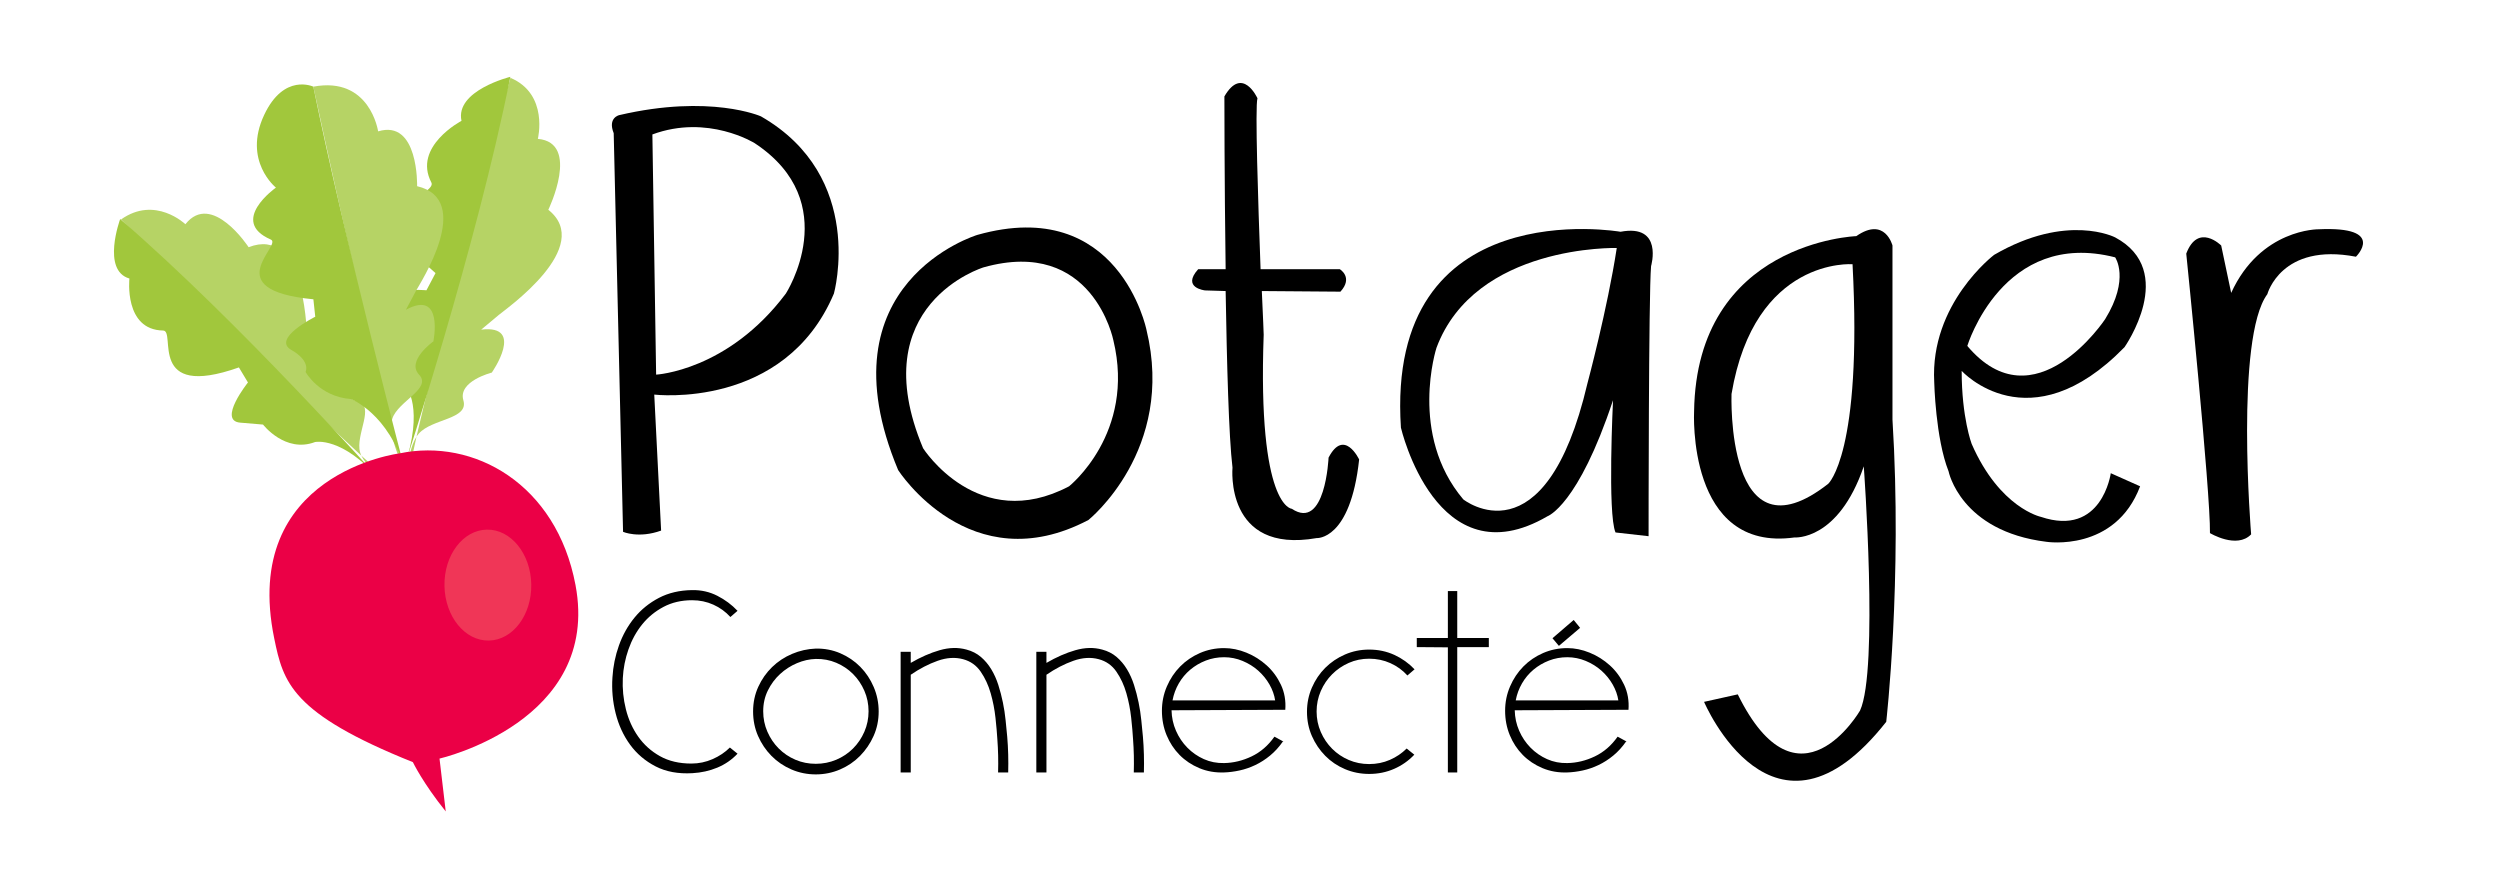 <?xml version="1.0" encoding="utf-8"?>
<!-- Generator: Adobe Illustrator 17.0.1, SVG Export Plug-In . SVG Version: 6.00 Build 0)  -->
<!DOCTYPE svg PUBLIC "-//W3C//DTD SVG 1.1//EN" "http://www.w3.org/Graphics/SVG/1.1/DTD/svg11.dtd">
<svg version="1.1" id="Calque_1" xmlns="http://www.w3.org/2000/svg" xmlns:xlink="http://www.w3.org/1999/xlink" x="0px" y="0px"
	 width="480px" height="168px" viewBox="0 0 480 168" enable-background="new 0 0 480 168" xml:space="preserve">
<g>
	<path d="M160.113,56.358c-9.462,22.398-34.496,19.403-34.496,19.403l1.317,26.112c-4.312,1.557-7.306,0.239-7.306,0.239
		l-1.797-76.538c-1.198-2.995,1.078-3.474,1.078-3.474c17.488-4.072,27.19,0.239,27.19,0.239
		C166.341,33.959,160.113,56.358,160.113,56.358z M144.901,27.491c0,0-8.983-5.629-19.644-1.676l0.719,46.115
		c0,0,13.774-0.719,24.913-15.571C150.89,56.358,162.149,38.871,144.901,27.491z"/>
	<path d="M208.977,99.838c-22.758,11.979-36.532-9.583-36.532-9.583c-15.092-36.053,15.212-45.156,15.212-45.156
		c27.189-7.666,32.46,18.206,32.46,18.206C225.745,86.422,208.977,99.838,208.977,99.838z M213.768,65.342
		c0,0-3.952-19.884-24.914-14.014c0,0-23.236,7.066-11.618,34.736c0,0,10.54,16.529,28.028,7.306
		C205.264,93.369,218.08,83.188,213.768,65.342z"/>
	<path d="M260.955,88.22c-1.678,15.57-8.146,15.091-8.146,15.091c-17.727,3.115-16.17-13.534-16.17-13.534
		c-0.719-5.989-1.078-20.003-1.317-33.897l-3.952-0.121c0,0-4.553-0.479-1.318-4.072h5.27c-0.239-17.128-0.239-33.178-0.239-33.178
		c3.474-5.989,6.349,0.36,6.349,0.36c-0.48,1.557,0.119,19.883,0.599,32.818h15.211c0,0,2.636,1.557,0.12,4.313l-15.092-0.12
		c0.239,4.91,0.358,8.384,0.358,8.384c-1.196,33.179,5.391,33.418,5.391,33.418c6.469,4.313,7.066-9.821,7.066-9.821
		C258.079,82.11,260.955,88.22,260.955,88.22z"/>
	<path d="M317.007,51.088c-0.479,5.151-0.479,51.863-0.479,51.863l-6.349-0.718c-1.557-3.595-0.478-25.394-0.478-25.394
		c-6.707,20.243-12.577,22.278-12.577,22.278c-21.32,12.458-28.148-17.008-28.148-17.008c-2.994-45.516,42.162-37.61,42.162-37.61
		C319.402,42.943,317.007,51.088,317.007,51.088z M310.418,47.614c0,0-27.189-0.719-34.615,19.165c0,0-5.39,16.648,5.15,29.106
		c0,0,15.691,12.456,23.836-22.28C304.789,73.605,308.622,59.353,310.418,47.614z"/>
	<path d="M362.157,138.587c-21.681,27.55-34.976-3.832-34.976-3.832l6.469-1.438c11.617,23.596,23.477,3.113,23.477,3.113
		c3.593-7.785,0.718-46.894,0.718-46.894c-4.911,14.372-13.295,13.654-13.295,13.654c-20.722,2.876-19.285-24.195-19.285-24.195
		c0.479-32.58,31.143-33.658,31.143-33.658c5.511-3.833,6.947,1.797,6.947,1.797v33.418
		C365.271,111.457,362.157,138.587,362.157,138.587z M355.688,50.729c0,0-18.805-1.438-23.236,24.914
		c0,0-1.199,32.699,18.564,17.248C351.017,92.891,357.605,87.021,355.688,50.729z"/>
	<path d="M405.27,90.854l5.631,2.515c-4.792,12.698-17.967,10.66-17.967,10.66c-16.53-2.035-18.807-13.534-18.807-13.534
		c-2.516-6.348-2.755-17.129-2.755-17.129c-0.838-15.092,11.5-24.434,11.5-24.434c14.013-8.145,23.236-3.354,23.236-3.354
		c12.097,6.468,1.796,21.082,1.796,21.082c-18.326,18.806-31.262,4.552-31.262,4.552c0,8.983,1.917,14.014,1.917,14.014
		c5.39,12.337,13.295,14.013,13.295,14.013C403.594,103.191,405.27,90.854,405.27,90.854z M377.723,66.42
		c12.935,15.331,26.47-5.15,26.47-5.15c4.792-7.786,1.917-11.859,1.917-11.859C384.549,43.901,377.723,66.42,377.723,66.42z"/>
	<path d="M426.469,47.136l1.917,9.103c5.629-12.337,16.769-12.218,16.769-12.218c13.175-0.599,7.186,5.27,7.186,5.27
		c-14.374-2.755-17.009,7.187-17.009,7.187c-6.229,8.385-3.114,46.115-3.114,46.115c-2.755,2.874-7.905-0.239-7.905-0.239
		c0.12-7.786-4.552-53.661-4.552-53.661C422.037,42.703,426.469,47.136,426.469,47.136z"/>
</g>
<g>
	<path d="M140.234,118.465c-0.916-1.011-2.006-1.8-3.269-2.369c-1.263-0.568-2.622-0.853-4.074-0.853
		c-2.053,0-3.885,0.427-5.495,1.279c-1.611,0.853-2.977,1.974-4.098,3.363c-1.122,1.39-1.998,2.984-2.629,4.784
		c-0.632,1.801-0.995,3.648-1.09,5.543c-0.095,2.021,0.102,4.011,0.592,5.969c0.489,1.958,1.279,3.711,2.369,5.258
		c1.089,1.548,2.479,2.795,4.168,3.742c1.689,0.948,3.703,1.422,6.04,1.422c1.421,0,2.778-0.284,4.074-0.853
		c1.294-0.569,2.4-1.311,3.316-2.227l1.469,1.184c-1.106,1.169-2.4,2.061-3.885,2.677s-3.079,0.972-4.784,1.066
		c-2.716,0.157-5.069-0.276-7.059-1.303c-1.989-1.026-3.624-2.416-4.903-4.169c-1.279-1.753-2.203-3.758-2.771-6.017
		c-0.568-2.257-0.774-4.555-0.616-6.893c0.125-2.115,0.544-4.168,1.255-6.158c0.711-1.989,1.706-3.766,2.984-5.329
		c1.279-1.563,2.842-2.826,4.69-3.79c1.848-0.963,3.971-1.46,6.372-1.492c1.736-0.03,3.347,0.332,4.832,1.09s2.779,1.722,3.885,2.89
		L140.234,118.465z"/>
	<path d="M144.593,136.607c0-1.705,0.332-3.284,0.995-4.736s1.547-2.716,2.653-3.79c1.105-1.073,2.384-1.919,3.837-2.534
		c1.452-0.616,2.968-0.955,4.548-1.019c1.673-0.031,3.245,0.269,4.713,0.9c1.468,0.632,2.748,1.5,3.837,2.604
		c1.09,1.106,1.949,2.4,2.582,3.885c0.631,1.485,0.947,3.048,0.947,4.689c0,1.675-0.324,3.238-0.971,4.69
		c-0.648,1.453-1.518,2.731-2.606,3.837c-1.089,1.105-2.369,1.974-3.837,2.605c-1.469,0.631-3.024,0.947-4.666,0.947
		c-1.643,0-3.198-0.316-4.666-0.947c-1.469-0.632-2.748-1.5-3.837-2.605c-1.089-1.105-1.95-2.384-2.582-3.837
		C144.908,139.846,144.593,138.282,144.593,136.607z M146.535,136.561c0,1.39,0.268,2.7,0.806,3.932
		c0.537,1.231,1.263,2.306,2.179,3.222s1.981,1.634,3.198,2.155c1.215,0.521,2.518,0.781,3.908,0.781c1.389,0,2.7-0.261,3.932-0.781
		c1.232-0.521,2.305-1.239,3.221-2.155c0.916-0.916,1.642-1.99,2.179-3.222s0.805-2.542,0.805-3.932s-0.268-2.7-0.805-3.932
		s-1.264-2.305-2.179-3.222c-0.916-0.915-1.989-1.634-3.221-2.155c-1.231-0.521-2.542-0.766-3.932-0.734
		c-1.201,0.032-2.4,0.301-3.6,0.806c-1.201,0.506-2.282,1.2-3.245,2.084c-0.964,0.885-1.745,1.935-2.345,3.15
		C146.834,133.773,146.535,135.108,146.535,136.561z"/>
	<path d="M172.921,148.309v-23.165h1.942v2.132c1.895-1.104,3.749-1.918,5.565-2.439c1.816-0.521,3.529-0.561,5.141-0.118
		c1.073,0.284,1.996,0.758,2.771,1.421c0.773,0.663,1.437,1.453,1.99,2.369c0.552,0.916,1.002,1.918,1.35,3.008
		s0.64,2.211,0.876,3.363c0.237,1.153,0.41,2.29,0.521,3.411c0.11,1.121,0.213,2.171,0.308,3.149
		c0.095,1.106,0.158,2.243,0.189,3.411c0.031,1.169,0.031,2.321,0,3.458h-1.941c0.063-2.179,0.015-4.311-0.143-6.396
		c-0.063-1.104-0.182-2.463-0.355-4.073c-0.174-1.611-0.481-3.189-0.924-4.737c-0.442-1.547-1.082-2.929-1.918-4.146
		c-0.837-1.215-1.966-2.013-3.388-2.392c-1.516-0.41-3.143-0.309-4.879,0.308c-1.737,0.616-3.458,1.509-5.163,2.677v18.759H172.921z
		"/>
	<path d="M198.975,148.309v-23.165h1.942v2.132c1.895-1.104,3.749-1.918,5.565-2.439c1.816-0.521,3.529-0.561,5.141-0.118
		c1.073,0.284,1.996,0.758,2.771,1.421c0.773,0.663,1.437,1.453,1.99,2.369c0.552,0.916,1.002,1.918,1.35,3.008
		s0.64,2.211,0.876,3.363c0.237,1.153,0.41,2.29,0.521,3.411c0.11,1.121,0.213,2.171,0.308,3.149
		c0.095,1.106,0.158,2.243,0.189,3.411c0.031,1.169,0.031,2.321,0,3.458h-1.941c0.063-2.179,0.015-4.311-0.143-6.396
		c-0.063-1.104-0.182-2.463-0.355-4.073c-0.174-1.611-0.481-3.189-0.924-4.737c-0.442-1.547-1.082-2.929-1.918-4.146
		c-0.837-1.215-1.966-2.013-3.388-2.392c-1.516-0.41-3.143-0.309-4.879,0.308c-1.737,0.616-3.458,1.509-5.163,2.677v18.759H198.975z
		"/>
	<path d="M224.935,136.371c0.03,1.39,0.314,2.7,0.853,3.932c0.536,1.231,1.263,2.313,2.179,3.245s1.974,1.666,3.174,2.203
		s2.494,0.789,3.885,0.758c1.8-0.031,3.561-0.458,5.282-1.279c1.721-0.821,3.181-2.084,4.382-3.79l1.752,0.947h-0.142
		c-0.727,1.043-1.54,1.936-2.439,2.677c-0.9,0.742-1.848,1.351-2.843,1.824s-2.006,0.821-3.031,1.042
		c-1.027,0.222-2.014,0.348-2.961,0.379c-1.705,0.063-3.292-0.213-4.761-0.829s-2.732-1.46-3.79-2.534
		c-1.059-1.073-1.888-2.337-2.487-3.79c-0.6-1.452-0.899-3.016-0.899-4.689c0-1.642,0.315-3.197,0.947-4.666
		c0.631-1.469,1.484-2.748,2.558-3.837c1.073-1.09,2.337-1.95,3.79-2.582c1.452-0.631,3-0.947,4.643-0.947
		c1.421,0,2.85,0.292,4.287,0.876c1.437,0.585,2.731,1.397,3.885,2.439c1.152,1.043,2.067,2.291,2.747,3.743
		c0.679,1.452,0.955,3.048,0.829,4.784L224.935,136.371z M235.024,126.187c-1.231,0-2.4,0.213-3.506,0.64
		c-1.105,0.426-2.101,1.011-2.984,1.752c-0.885,0.743-1.618,1.619-2.202,2.63c-0.585,1.011-0.987,2.101-1.208,3.269h19.706
		c-0.158-1.043-0.521-2.062-1.09-3.056c-0.568-0.995-1.287-1.879-2.155-2.653c-0.869-0.773-1.871-1.397-3.008-1.871
		S236.256,126.187,235.024,126.187z"/>
	<path d="M270.222,129.691c-0.917-1.01-2.006-1.8-3.269-2.368c-1.264-0.568-2.622-0.853-4.074-0.853
		c-1.391,0-2.693,0.269-3.908,0.805c-1.216,0.538-2.282,1.264-3.197,2.18c-0.917,0.916-1.643,1.989-2.18,3.221
		c-0.537,1.232-0.805,2.543-0.805,3.932c0,1.391,0.268,2.7,0.805,3.933c0.537,1.231,1.263,2.306,2.18,3.221
		c0.915,0.917,1.981,1.635,3.197,2.155c1.215,0.521,2.518,0.782,3.908,0.782c1.421,0,2.747-0.269,3.979-0.806
		c1.231-0.536,2.305-1.263,3.221-2.179l1.469,1.184c-1.105,1.169-2.4,2.077-3.885,2.725s-3.079,0.971-4.784,0.971
		c-1.643,0-3.19-0.308-4.643-0.924c-1.453-0.615-2.717-1.469-3.79-2.558c-1.073-1.09-1.927-2.353-2.558-3.79
		c-0.632-1.437-0.947-2.992-0.947-4.666c0-1.642,0.315-3.189,0.947-4.643c0.631-1.452,1.484-2.716,2.558-3.789
		s2.337-1.927,3.79-2.559c1.452-0.631,3-0.947,4.643-0.947c1.736,0,3.347,0.34,4.832,1.019c1.483,0.68,2.778,1.604,3.884,2.771
		L270.222,129.691z"/>
	<path d="M285.854,124.244h-6.063v24.064h-1.801v-24.018l-5.969-0.047v-1.753h5.969v-9.001h1.801v9.001h6.063V124.244z"/>
	<path d="M290.828,136.371c0.03,1.39,0.314,2.7,0.853,3.932c0.536,1.231,1.263,2.313,2.179,3.245s1.974,1.666,3.174,2.203
		s2.494,0.789,3.885,0.758c1.8-0.031,3.561-0.458,5.282-1.279c1.721-0.821,3.181-2.084,4.382-3.79l1.752,0.947h-0.142
		c-0.727,1.043-1.54,1.936-2.439,2.677c-0.9,0.742-1.848,1.351-2.843,1.824s-2.006,0.821-3.031,1.042
		c-1.027,0.222-2.014,0.348-2.961,0.379c-1.705,0.063-3.292-0.213-4.761-0.829s-2.732-1.46-3.79-2.534
		c-1.059-1.073-1.888-2.337-2.487-3.79c-0.6-1.452-0.899-3.016-0.899-4.689c0-1.642,0.315-3.197,0.947-4.666
		c0.631-1.469,1.484-2.748,2.558-3.837c1.073-1.09,2.337-1.95,3.79-2.582c1.452-0.631,3-0.947,4.643-0.947
		c1.421,0,2.85,0.292,4.287,0.876c1.437,0.585,2.731,1.397,3.885,2.439c1.152,1.043,2.067,2.291,2.747,3.743
		c0.679,1.452,0.955,3.048,0.829,4.784L290.828,136.371z M300.918,126.187c-1.231,0-2.4,0.213-3.506,0.64
		c-1.105,0.426-2.101,1.011-2.984,1.752c-0.885,0.743-1.618,1.619-2.202,2.63c-0.585,1.011-0.987,2.101-1.208,3.269h19.706
		c-0.158-1.043-0.521-2.062-1.09-3.056c-0.568-0.995-1.287-1.879-2.155-2.653c-0.869-0.773-1.871-1.397-3.008-1.871
		S302.149,126.187,300.918,126.187z M299.308,124.007l-1.232-1.468l4.074-3.506l1.231,1.516L299.308,124.007z"/>
</g>
<g>
	<path fill="#B6D365" d="M78.051,94.101c0,0-0.195-7.947,2.363-10.85c2.557-2.902,9.637-2.706,8.553-6.389
		c-1.086-3.682,5.456-5.323,5.456-5.323s6.502-9.264-2.033-8.249c0,0,1.935-1.615,3.382-2.827c1.45-1.21,18.417-13.106,9.505-20.186
		c0,0,6.242-12.872-2.01-13.616c0,0,2.143-8.592-5.264-11.717C98.003,14.944,78.311,85.936,78.051,94.101z"/>
	<path fill="#A1C73C" d="M82.819,35.035c1.24,2.358-13.568,5.136,0.801,17.401l-1.742,3.301c0,0-9.489-0.901-7.662,3.281
		c1.823,4.184,1.823,4.184,1.823,4.184s-2.876,7.163,1.912,11.044c0,0,3.604,4.002-0.412,15.649c0,0,13.921-42.426,20.451-75.147
		c0,0-10.64,2.632-9.384,8.455C88.606,23.204,79.204,28.124,82.819,35.035z"/>
	<path fill="#B6D365" d="M77.708,90.165c0,0-3.483-6.498-2.367-9.831c1.119-3.331,7.642-5.749,5.123-8.398
		c-2.517-2.648,2.744-6.392,2.744-6.392s2.063-10.026-5.272-6.076c0,0,1.083-2.04,1.901-3.57c0.813-1.53,11.295-17.546,0.249-20.151
		c0,0,0.323-12.912-7.487-10.525c0,0-1.543-10.635-12.447-8.584C60.153,16.636,74.549,83.318,77.708,90.165z"/>
	<path fill="#B6D365" d="M76.664,93.616c0,0-6.553-3.377-7.523-6.751c-0.974-3.378,3.022-9.071-0.555-9.823
		c-3.574-0.75-1.363-6.819-1.363-6.819s-3.997-9.423-7.794-2.01c0,0-0.264-2.294-0.464-4.018
		c-0.196-1.719-0.661-20.857-11.23-16.731c0,0-7.065-10.815-12.141-4.414c0,0-5.809-5.57-12.356-0.912
		C23.237,42.138,70.178,89.773,76.664,93.616z"/>
	<path fill="#A1C73C" d="M77.708,90.165c0,0-11.551-44.167-17.555-73.529c0,0-5.633-2.669-9.44,5.447
		c-4.14,8.818,2.264,13.938,2.264,13.938s-9.129,6.439-0.982,9.972c2.37,1.029-10.55,9.69,8.175,11.472l0.358,3.348
		c0,0-8.42,4.191-4.599,6.371c3.82,2.183,2.737,4.223,2.737,4.223s2.611,4.771,8.736,5.21
		C67.401,76.616,74.661,79.435,77.708,90.165z"/>
	<path fill="#A1C73C" d="M31.319,63.461c2.583,0.038-3.182,13.358,14.551,7.083l1.738,2.888c0,0-5.871,7.346-1.487,7.715
		c4.384,0.37,4.384,0.37,4.384,0.37s4.253,5.534,9.99,3.353c0,0,5.201-1.16,12.481,7.294c0,0-26.887-30.227-49.902-50.105
		c0,0-3.628,9.857,1.775,11.418C24.85,53.477,23.75,63.34,31.319,63.461z"/>
	<path fill="#EB0046" d="M76.752,87.042c0,0-30.63,3.785-24.1,35.534c1.739,8.454,3.256,14.382,26.623,23.759
		c0,0,1.888,3.966,6.307,9.459l-1.195-10.145c0,0,31.044-7.093,26.112-33.314C106.836,92.858,90.913,84.086,76.752,87.042z"/>
	
		<ellipse transform="matrix(-1 0.018 -0.018 -1 189.414 222.978)" fill="#F03657" cx="93.721" cy="112.327" rx="8.333" ry="10.65"/>
</g>
<g>
</g>
<g>
</g>
<g>
</g>
<g>
</g>
<g>
</g>
<g>
</g>
</svg>
